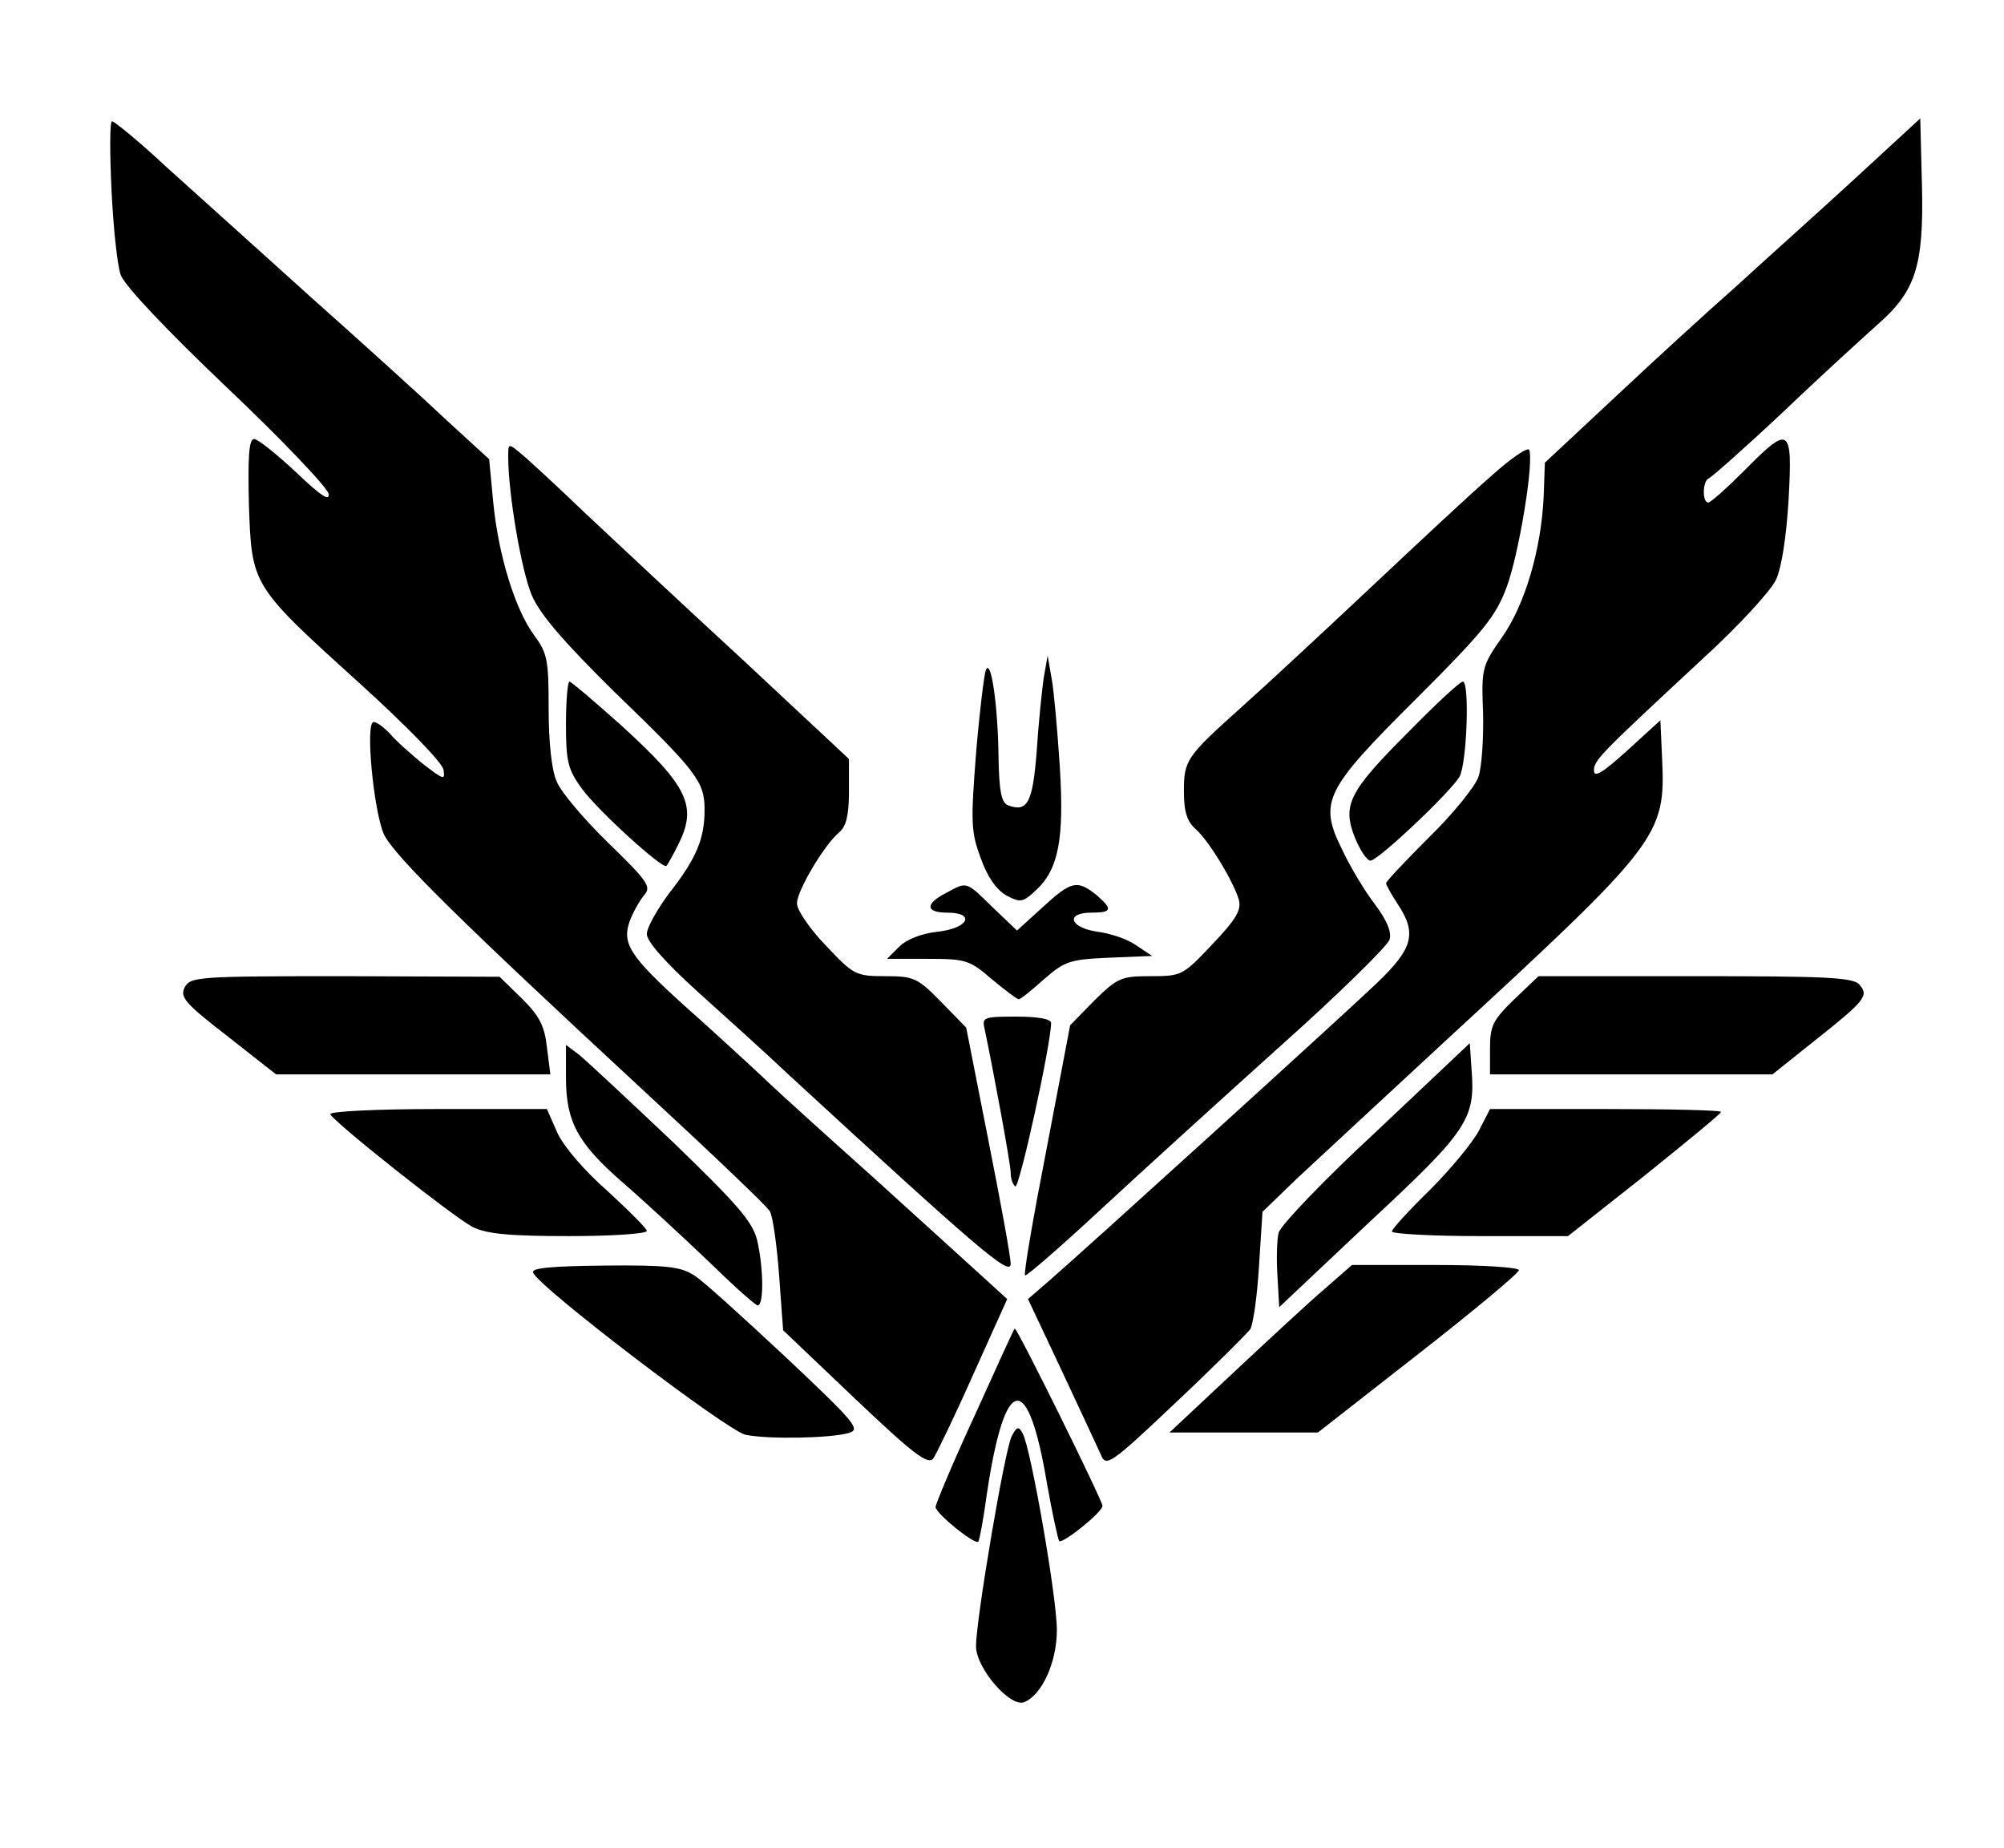<?xml version="1.0" standalone="no"?>
<!DOCTYPE svg PUBLIC "-//W3C//DTD SVG 20010904//EN"
 "http://www.w3.org/TR/2001/REC-SVG-20010904/DTD/svg10.dtd">
<svg version="1.0" xmlns="http://www.w3.org/2000/svg"
 width="347pt" height="320pt" viewBox="0 0 347 320"
 preserveAspectRatio="xMidYMid meet">
<g transform="translate(0,320) scale(0.1,-0.1)"
fill="#000000" stroke="none">
<path d="M193 2873 c3 -65 10 -132 16 -149 7 -19 80 -96 184 -195 95 -90 174
-173 176 -184 2 -14 -14 -3 -57 38 -33 31 -66 57 -72 57 -9 0 -11 -31 -9 -114
5 -141 4 -139 195 -312 76 -69 141 -135 142 -147 3 -18 0 -17 -35 10 -21 17
-47 40 -57 52 -11 12 -24 21 -29 21 -15 0 0 -155 18 -195 19 -38 135 -152 445
-439 118 -109 219 -205 223 -213 5 -8 12 -57 16 -110 l7 -96 124 -118 c100
-95 127 -116 136 -104 5 7 37 73 69 145 l59 131 -45 41 c-24 22 -107 97 -184
167 -77 69 -165 148 -195 177 -30 28 -91 84 -135 123 -95 86 -109 108 -94 148
6 15 17 35 25 44 12 14 5 24 -63 90 -42 41 -82 88 -89 106 -9 19 -14 70 -14
126 0 84 -2 96 -25 127 -33 45 -62 138 -71 231 l-7 74 -71 65 c-39 37 -145
133 -236 214 -91 82 -204 184 -252 227 -47 44 -90 79 -94 79 -4 0 -4 -53 -1
-117z"/>
<path d="M3211 2890 c-63 -58 -156 -141 -205 -186 -50 -44 -145 -131 -211
-193 l-120 -112 -2 -57 c-4 -92 -32 -188 -72 -245 -35 -50 -36 -54 -33 -131 1
-43 -2 -93 -8 -111 -6 -17 -44 -64 -85 -104 -41 -41 -75 -77 -75 -80 0 -3 9
-19 20 -36 34 -51 27 -77 -37 -138 -63 -60 -506 -462 -566 -514 l-37 -32 58
-123 c32 -68 62 -133 68 -146 9 -22 15 -19 129 89 66 62 124 120 130 128 5 9
12 58 15 109 l6 94 59 57 c33 31 150 139 260 241 370 341 379 353 373 487 l-3
66 -57 -52 c-43 -39 -58 -48 -58 -35 0 18 9 27 192 197 59 54 114 114 123 133
10 21 18 74 22 139 7 127 2 130 -77 50 -30 -30 -58 -55 -62 -55 -11 0 -10 38
1 42 5 2 65 55 133 119 67 64 140 130 160 148 65 57 79 101 76 237 l-3 119
-114 -105z"/>
<path d="M880 2409 c0 -64 23 -198 41 -240 15 -34 55 -80 142 -166 144 -139
157 -156 157 -205 0 -50 -14 -84 -61 -144 -21 -28 -39 -60 -39 -71 0 -13 32
-49 87 -99 49 -44 120 -108 158 -144 329 -303 385 -351 385 -328 0 13 -18 110
-39 216 l-38 193 -44 45 c-40 41 -47 44 -96 44 -51 0 -55 2 -103 53 -27 28
-50 61 -50 73 0 22 47 101 73 123 12 10 17 29 17 70 l0 57 -182 170 c-101 93
-223 207 -273 254 -49 47 -100 94 -112 104 -23 19 -23 19 -23 -5z"/>
<path d="M2580 2374 c-36 -31 -132 -121 -215 -199 -82 -77 -179 -167 -215
-199 -96 -86 -100 -92 -100 -146 0 -35 5 -52 21 -66 23 -21 63 -87 74 -121 5
-18 -4 -34 -46 -78 -51 -54 -53 -55 -107 -55 -51 0 -57 -3 -97 -42 l-42 -43
-41 -215 c-23 -118 -40 -216 -37 -218 2 -2 61 49 132 115 70 65 210 192 310
282 101 90 185 173 189 184 4 13 -4 33 -25 61 -17 22 -43 65 -57 95 -41 83
-31 103 130 263 116 116 136 141 155 192 21 57 47 214 39 237 -2 6 -33 -15
-68 -47z"/>
<path d="M1807 2025 c-3 -22 -9 -79 -12 -127 -7 -88 -16 -105 -50 -92 -11 5
-15 24 -16 83 -1 89 -13 173 -22 151 -3 -8 -11 -73 -17 -145 -9 -117 -9 -135
8 -180 11 -32 27 -55 44 -65 25 -13 29 -13 53 10 38 36 48 88 40 214 -4 61
-10 129 -14 151 l-7 40 -7 -40z"/>
<path d="M980 1947 c0 -65 3 -79 28 -113 28 -38 140 -140 146 -133 2 2 11 18
20 36 34 67 18 101 -97 206 -47 42 -88 77 -91 77 -3 0 -6 -33 -6 -73z"/>
<path d="M2438 1932 c-103 -103 -114 -126 -92 -182 9 -22 21 -40 27 -40 13 0
137 117 154 145 13 22 18 165 6 165 -5 0 -47 -39 -95 -88z"/>
<path d="M1638 1654 c-37 -19 -35 -34 2 -34 50 0 37 -27 -16 -33 -28 -3 -54
-13 -67 -26 l-21 -21 70 0 c66 0 73 -2 111 -35 23 -19 44 -35 47 -35 3 0 23
16 44 35 36 31 44 34 113 37 l74 3 -27 18 c-15 11 -45 21 -68 24 -48 7 -56 33
-10 33 36 0 37 6 8 31 -33 26 -43 24 -93 -22 l-44 -40 -42 40 c-47 46 -44 45
-81 25z"/>
<path d="M320 1491 c-9 -17 0 -28 74 -85 l84 -66 237 0 238 0 -6 47 c-4 37
-13 54 -43 84 l-39 38 -267 1 c-255 0 -268 -1 -278 -19z"/>
<path d="M2622 1470 c-37 -36 -42 -46 -42 -85 l0 -45 244 0 245 0 74 59 c87
69 93 77 77 96 -10 13 -58 15 -284 15 l-272 0 -42 -40z"/>
<path d="M1705 1418 c15 -71 45 -233 45 -248 0 -11 4 -21 8 -24 7 -4 62 247
62 283 0 7 -23 11 -60 11 -57 0 -60 -1 -55 -22z"/>
<path d="M980 1335 c0 -77 20 -114 98 -182 37 -32 103 -93 147 -135 44 -43 83
-78 87 -78 11 0 10 66 -1 113 -8 32 -34 62 -146 170 -76 72 -148 139 -161 150
l-24 18 0 -56z"/>
<path d="M2383 1241 c-90 -83 -165 -162 -169 -175 -3 -12 -4 -46 -2 -76 l3
-53 157 148 c170 158 183 178 176 264 l-3 45 -162 -153z"/>
<path d="M572 1271 c5 -13 212 -177 246 -195 24 -12 62 -16 167 -16 74 0 135
4 135 9 0 4 -31 35 -68 69 -40 35 -76 77 -87 101 l-18 41 -189 0 c-105 0 -188
-4 -186 -9z"/>
<path d="M2561 1243 c-11 -21 -49 -67 -85 -103 -36 -35 -66 -68 -66 -72 0 -4
69 -8 153 -8 l152 0 133 105 c72 58 132 107 132 110 0 3 -90 5 -200 5 l-200 0
-19 -37z"/>
<path d="M923 997 c8 -24 336 -274 368 -281 40 -8 146 -6 178 3 22 6 14 16
-108 131 -73 68 -144 133 -159 142 -23 15 -47 18 -155 17 -91 -1 -127 -4 -124
-12z"/>
<path d="M2293 968 c-26 -22 -97 -88 -158 -145 l-110 -103 129 0 128 0 174
136 c96 75 174 140 174 145 0 5 -64 9 -144 9 l-145 0 -48 -42z"/>
<path d="M1688 750 c-38 -82 -68 -154 -68 -159 0 -11 68 -66 74 -60 2 2 9 40
15 84 31 207 71 214 104 16 9 -51 19 -96 21 -99 6 -5 74 49 75 61 1 7 -147
307 -152 307 -1 0 -32 -68 -69 -150z"/>
<path d="M1752 714 c-12 -22 -62 -318 -62 -364 0 -38 59 -106 83 -97 31 12 57
69 57 125 0 57 -45 314 -59 340 -7 13 -10 13 -19 -4z"/>
</g>
</svg>
